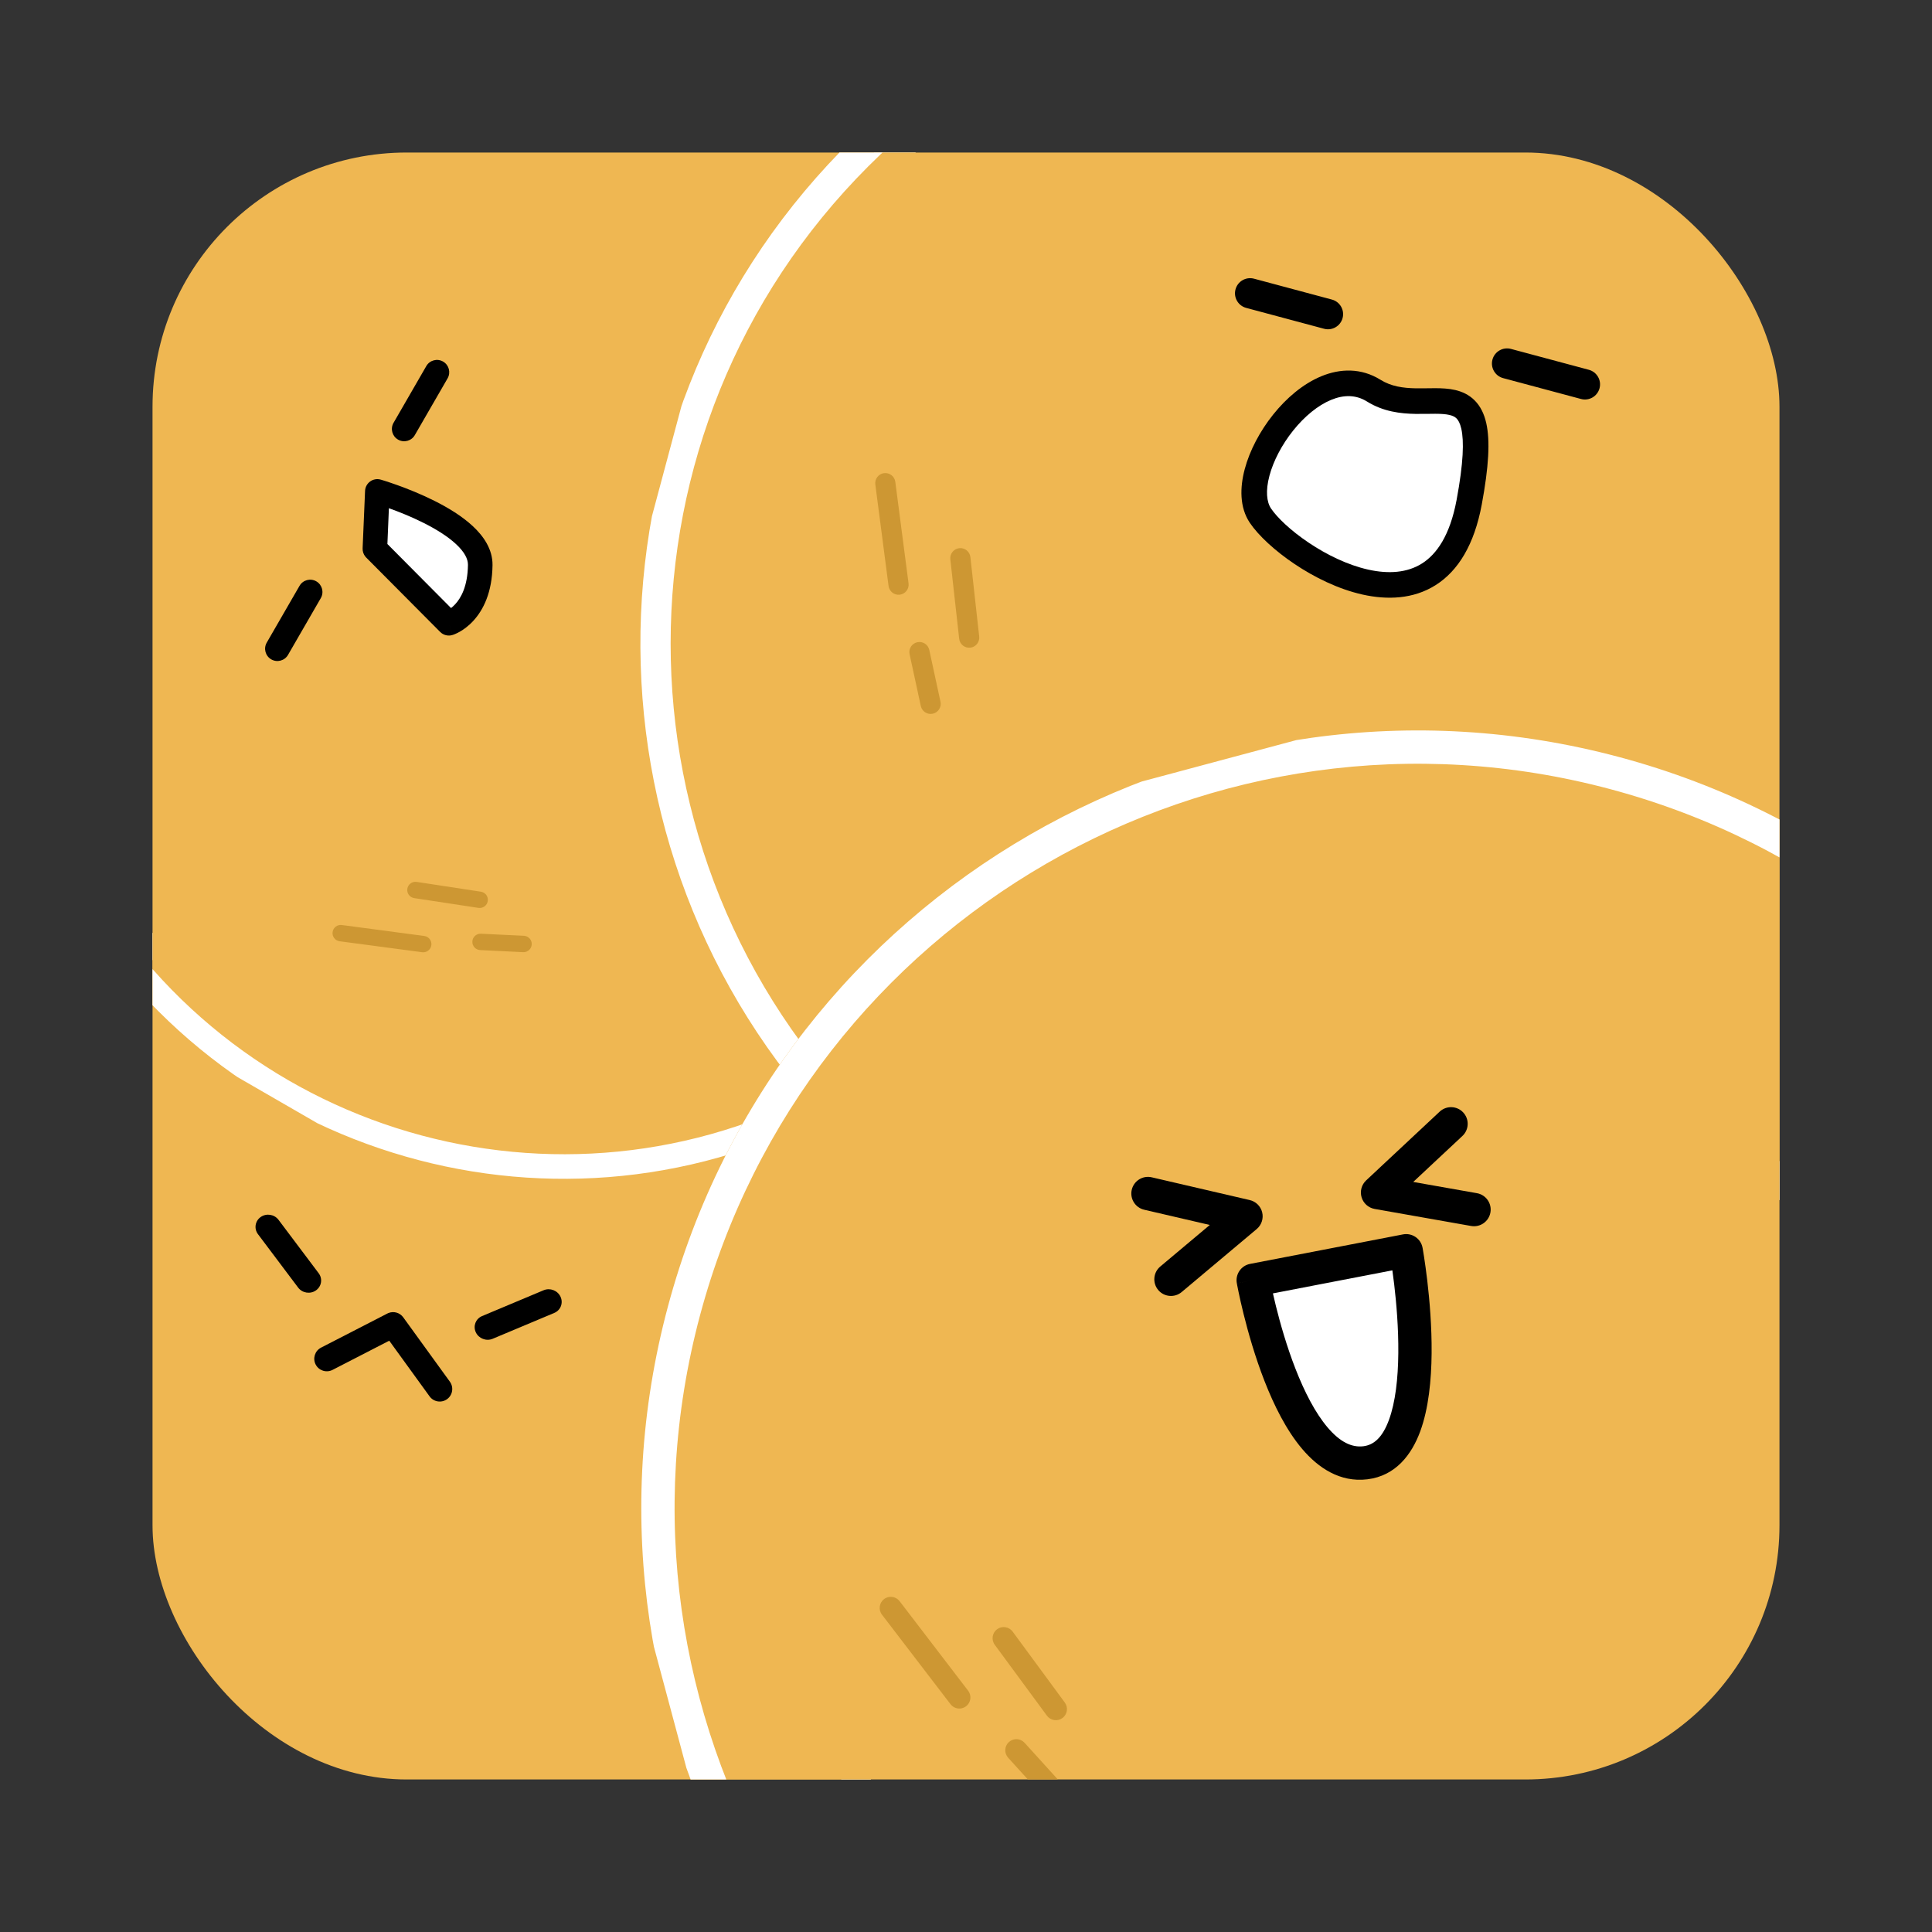 <svg width="152" height="152" viewBox="0 0 152 152" fill="none" xmlns="http://www.w3.org/2000/svg">
<rect x="0" y="0" width="152" height="152" fill="#333333" stroke="none"/>
<g clip-path="url(#clip0_542_4792)">
<g clip-path="url(#clip1_542_4792)">
<path d="M61.758 148.562C43.8 166.519 14.686 166.519 -3.271 148.562C-21.228 130.604 -21.228 101.49 -3.271 83.533C14.686 65.576 43.8 65.576 61.758 83.533C79.715 101.49 79.715 130.604 61.758 148.562Z" fill="#EFB752"/>
<path d="M-3.271 83.533C14.686 65.576 43.8 65.576 61.758 83.533C79.715 101.49 79.714 130.604 61.757 148.562C43.94 166.378 15.14 166.518 -2.848 148.979L-3.271 148.561C-21.088 130.745 -21.227 101.944 -3.688 83.956L-3.271 83.533ZM60.364 84.927C43.176 67.739 15.31 67.739 -1.877 84.927C-19.065 102.114 -19.065 129.981 -1.877 147.168C15.31 164.355 43.176 164.355 60.364 147.168C77.551 129.981 77.551 102.114 60.364 84.927Z" fill="white"/>
<path d="M23.456 101.301L20.297 97.1C19.97 96.665 20.067 96.059 20.512 95.747C20.958 95.435 21.585 95.534 21.912 95.969L25.071 100.17C25.398 100.605 25.302 101.211 24.856 101.523C24.41 101.835 23.783 101.736 23.456 101.301Z" fill="black"/>
<path d="M37.927 103.542L42.773 101.509C43.275 101.298 43.869 101.528 44.099 102.021C44.329 102.514 44.108 103.085 43.606 103.295L38.76 105.329C38.258 105.539 37.664 105.31 37.434 104.817C37.204 104.323 37.425 103.753 37.927 103.542Z" fill="black"/>
<path d="M30.557 103.303C30.973 103.135 31.456 103.27 31.724 103.639L35.393 108.703C35.712 109.144 35.614 109.76 35.173 110.079C34.732 110.398 34.116 110.3 33.797 109.859L30.624 105.48L26.161 107.777C25.677 108.026 25.083 107.835 24.834 107.351C24.585 106.867 24.776 106.274 25.259 106.025L30.475 103.341L30.557 103.303Z" fill="black"/>
</g>
<g clip-path="url(#clip2_542_4792)">
<path d="M83.402 25.08C95.857 46.653 88.466 74.239 66.892 86.694C45.319 99.149 17.733 91.758 5.278 70.184C-7.177 48.611 0.214 21.026 21.787 8.57C43.361 -3.885 70.946 3.506 83.402 25.08Z" fill="#EFB752"/>
<path d="M5.278 70.184C-7.177 48.611 0.214 21.026 21.788 8.57C43.361 -3.885 70.946 3.507 83.402 25.08C95.76 46.485 88.58 73.808 67.395 86.399L66.892 86.694C45.487 99.052 18.164 91.872 5.573 70.687L5.278 70.184ZM22.754 10.245C2.105 22.166 -4.969 48.569 6.952 69.218C18.874 89.866 45.277 96.941 65.926 85.02C86.574 73.098 93.649 46.695 81.727 26.046C69.806 5.398 43.403 -1.677 22.754 10.245Z" fill="white"/>
<path d="M25.239 47.057L22.661 51.522C22.395 51.985 21.803 52.143 21.341 51.876C20.878 51.609 20.72 51.018 20.987 50.556L23.565 46.091C23.832 45.628 24.423 45.47 24.885 45.737C25.348 46.004 25.506 46.595 25.239 47.057Z" fill="black"/>
<path d="M30.962 33.266L33.54 28.8C33.807 28.338 34.398 28.18 34.861 28.447C35.323 28.714 35.481 29.305 35.214 29.767L32.636 34.232C32.37 34.694 31.778 34.853 31.316 34.586C30.854 34.319 30.695 33.728 30.962 33.266Z" fill="black"/>
<path d="M37.801 44.725C37.752 48.573 35.332 49.308 35.332 49.308L29.514 43.455L29.705 38.936C29.705 38.936 37.845 41.292 37.801 44.725Z" fill="white"/>
<path d="M28.721 38.622C28.733 38.326 28.881 38.052 29.122 37.879C29.363 37.705 29.67 37.652 29.955 37.735L29.958 37.735C29.96 37.736 29.961 37.736 29.964 37.737C29.969 37.738 29.976 37.741 29.985 37.743C30.002 37.748 30.027 37.756 30.059 37.766C30.122 37.785 30.214 37.813 30.33 37.85C30.562 37.925 30.891 38.034 31.285 38.175C32.07 38.458 33.124 38.874 34.184 39.406C35.236 39.933 36.341 40.598 37.194 41.391C38.033 42.17 38.765 43.205 38.749 44.464C38.722 46.609 38.025 47.988 37.241 48.84C36.858 49.258 36.471 49.53 36.17 49.701C36.019 49.786 35.889 49.847 35.79 49.888C35.74 49.908 35.699 49.925 35.666 49.936C35.649 49.942 35.635 49.947 35.623 49.95C35.617 49.952 35.612 49.954 35.607 49.956C35.605 49.956 35.602 49.958 35.6 49.958C35.599 49.958 35.598 49.959 35.597 49.959L35.596 49.959C35.595 49.96 35.592 49.952 35.314 49.035L35.595 49.96C35.252 50.064 34.88 49.97 34.628 49.716L28.809 43.863L28.742 43.788C28.596 43.606 28.519 43.376 28.529 43.141L28.721 38.622ZM30.479 42.8L35.486 47.838C35.59 47.757 35.704 47.657 35.818 47.532C36.257 47.055 36.794 46.142 36.816 44.44C36.822 43.982 36.553 43.435 35.878 42.807C35.217 42.193 34.296 41.625 33.317 41.134C32.348 40.648 31.37 40.261 30.63 39.995C30.619 39.991 30.608 39.987 30.597 39.983L30.479 42.8Z" fill="black"/>
<path d="M37.163 74.072C37.18 73.717 37.482 73.442 37.838 73.46L41.221 73.624C41.577 73.641 41.851 73.944 41.834 74.299C41.816 74.655 41.514 74.929 41.158 74.912L37.775 74.747C37.419 74.729 37.146 74.427 37.163 74.072ZM32.047 69.924C32.1 69.573 32.429 69.33 32.781 69.384L37.835 70.155C38.187 70.208 38.429 70.537 38.375 70.888C38.322 71.24 37.993 71.482 37.641 71.428L32.587 70.659C32.235 70.606 31.993 70.276 32.047 69.924ZM26.168 73.331C26.215 72.978 26.538 72.729 26.891 72.776L33.382 73.638C33.735 73.686 33.983 74.01 33.936 74.363C33.889 74.715 33.565 74.963 33.213 74.916L26.722 74.054C26.369 74.007 26.121 73.683 26.168 73.331Z" fill="#CD9733"/>
</g>
<g clip-path="url(#clip3_542_4792)">
<path d="M145.112 89.875C123.441 111.546 88.306 111.546 66.636 89.875C44.965 68.205 44.965 33.07 66.636 11.399C88.306 -10.271 123.441 -10.271 145.112 11.399C166.782 33.07 166.782 68.205 145.112 89.875Z" fill="#EFB752"/>
<path d="M66.636 11.399C88.307 -10.271 123.441 -10.271 145.112 11.4C166.782 33.07 166.782 68.205 145.111 89.875C123.61 111.376 88.854 111.544 67.146 90.379L66.636 89.875C45.135 68.374 44.967 33.618 66.132 11.91L66.636 11.399ZM143.43 13.081C122.688 -7.66 89.059 -7.66 68.318 13.081C47.576 33.823 47.576 67.452 68.318 88.193C89.059 108.935 122.688 108.935 143.43 88.193C164.171 67.452 164.171 33.823 143.43 13.081Z" fill="white"/>
<path d="M104.171 25.866L98.044 24.224C97.41 24.054 97.033 23.402 97.203 22.767C97.373 22.133 98.025 21.756 98.66 21.926L104.787 23.568C105.421 23.738 105.798 24.39 105.628 25.025C105.458 25.659 104.805 26.036 104.171 25.866Z" fill="black"/>
<path d="M118.875 27.451L125.002 29.093C125.636 29.263 126.013 29.915 125.843 30.549C125.673 31.184 125.02 31.561 124.386 31.39L118.259 29.749C117.625 29.579 117.248 28.927 117.418 28.292C117.588 27.658 118.24 27.281 118.875 27.451Z" fill="black"/>
<path d="M108.081 30.735C103.291 27.757 96.837 37.123 99.167 40.572C101.497 44.021 113.372 51.402 115.586 39.518C117.801 27.634 112.353 33.391 108.081 30.735Z" fill="white"/>
<path d="M114.495 30.686C115.032 30.812 115.574 31.051 116.027 31.51C116.478 31.966 116.767 32.565 116.93 33.283C117.245 34.672 117.132 36.716 116.576 39.702C115.99 42.843 114.727 44.908 112.952 46.032C111.188 47.149 109.122 47.206 107.2 46.777C105.277 46.347 103.389 45.408 101.843 44.369C100.309 43.338 99.015 42.145 98.333 41.136C97.512 39.921 97.546 38.337 97.931 36.901C98.324 35.431 99.133 33.907 100.168 32.614C101.199 31.326 102.51 30.198 103.955 29.601C105.428 28.992 107.082 28.929 108.612 29.88C109.45 30.401 110.374 30.532 111.385 30.551C111.937 30.561 112.353 30.54 112.92 30.541C113.425 30.543 113.975 30.565 114.495 30.686ZM114.037 32.647C113.749 32.579 113.387 32.556 112.914 32.554C112.504 32.553 111.875 32.573 111.349 32.563C110.207 32.542 108.847 32.397 107.549 31.59C106.685 31.052 105.735 31.044 104.724 31.461C103.684 31.891 102.63 32.761 101.739 33.873C100.853 34.98 100.186 36.258 99.875 37.422C99.555 38.618 99.656 39.499 100 40.009C100.483 40.724 101.547 41.746 102.965 42.698C104.369 43.642 106.026 44.452 107.639 44.813C109.254 45.174 110.718 45.064 111.876 44.331C113.024 43.604 114.075 42.134 114.597 39.334C115.148 36.379 115.185 34.686 114.968 33.729C114.865 33.275 114.718 33.047 114.596 32.924C114.477 32.804 114.31 32.71 114.037 32.647Z" fill="black"/>
<path d="M72.169 50.528C72.597 50.435 73.019 50.706 73.111 51.134L73.993 55.208C74.086 55.636 73.814 56.058 73.386 56.151C72.958 56.243 72.536 55.971 72.443 55.543L71.562 51.469C71.469 51.042 71.741 50.62 72.169 50.528ZM75.469 43.127C75.904 43.079 76.296 43.393 76.345 43.828L77.038 50.079C77.087 50.514 76.773 50.906 76.338 50.955C75.903 51.003 75.511 50.689 75.463 50.254L74.767 44.003C74.719 43.568 75.033 43.176 75.469 43.127ZM69.549 37.225C69.983 37.169 70.381 37.474 70.438 37.909L71.48 45.897C71.537 46.331 71.23 46.729 70.796 46.786C70.362 46.842 69.964 46.536 69.908 46.102L68.866 38.114C68.809 37.68 69.115 37.282 69.549 37.225Z" fill="#CD9733"/>
</g>
<g clip-path="url(#clip4_542_4792)">
<path d="M170.618 134.417C161.882 167.02 128.37 186.369 95.766 177.633C63.163 168.897 43.814 135.384 52.55 102.781C61.287 70.177 94.799 50.829 127.402 59.565C160.006 68.301 179.354 101.813 170.618 134.417Z" fill="#EFB752"/>
<path d="M52.551 102.781C61.287 70.177 94.799 50.829 127.403 59.565C160.006 68.301 179.354 101.813 170.618 134.417C161.95 166.766 128.892 186.065 96.53 177.832L95.766 177.632C63.417 168.965 44.118 135.906 52.351 103.545L52.551 102.781ZM126.724 62.095C95.518 53.734 63.443 72.253 55.081 103.459C46.719 134.665 65.238 166.741 96.444 175.102C127.65 183.464 159.726 164.945 168.088 133.739C176.449 102.533 157.93 70.457 126.724 62.095Z" fill="white"/>
<path d="M113.266 87.459C113.795 86.965 114.623 86.993 115.117 87.521C115.611 88.05 115.584 88.878 115.055 89.372L111.186 92.989L116.197 93.874C116.909 94 117.385 94.68 117.259 95.392C117.133 96.104 116.453 96.58 115.741 96.454L108.149 95.113C107.66 95.026 107.263 94.671 107.122 94.195C106.981 93.719 107.12 93.205 107.483 92.866L113.266 87.459Z" fill="black"/>
<path d="M89.041 93.604C89.205 92.9 89.909 92.461 90.614 92.625L98.326 94.416C98.809 94.528 99.187 94.904 99.303 95.386C99.418 95.869 99.252 96.375 98.872 96.695L92.968 101.652C92.414 102.117 91.587 102.045 91.122 101.491C90.657 100.937 90.729 100.111 91.283 99.645L95.179 96.374L90.021 95.176C89.316 95.013 88.878 94.309 89.041 93.604Z" fill="black"/>
<path d="M110.63 98.402L98.596 100.723C98.596 100.723 101.286 115.823 107.416 115.084C113.546 114.346 110.63 98.402 110.63 98.402Z" fill="white"/>
<path d="M98.348 99.437L110.383 97.116C110.726 97.05 111.081 97.124 111.37 97.321C111.658 97.519 111.856 97.823 111.919 98.166L111.92 98.171C111.92 98.174 111.921 98.177 111.922 98.182C111.923 98.191 111.926 98.204 111.929 98.22C111.934 98.253 111.943 98.301 111.953 98.362C111.974 98.485 112.003 98.663 112.038 98.888C112.108 99.339 112.2 99.981 112.291 100.752C112.472 102.289 112.651 104.364 112.632 106.478C112.613 108.568 112.4 110.809 111.734 112.619C111.065 114.435 109.807 116.116 107.573 116.385C105.418 116.645 103.705 115.473 102.453 114C101.201 112.526 100.227 110.551 99.487 108.657C98.74 106.745 98.197 104.822 97.841 103.386C97.662 102.665 97.529 102.062 97.441 101.637C97.397 101.424 97.364 101.256 97.341 101.139C97.33 101.081 97.321 101.035 97.316 101.004C97.313 100.989 97.31 100.977 97.309 100.968C97.308 100.964 97.307 100.96 97.307 100.958C97.306 100.957 97.307 100.955 97.307 100.954C97.31 100.953 97.372 100.941 98.595 100.723L97.306 100.953C97.181 100.248 97.645 99.572 98.348 99.437ZM100.147 101.757C100.213 102.05 100.292 102.387 100.383 102.756C100.723 104.127 101.235 105.933 101.927 107.704C102.626 109.492 103.473 111.154 104.449 112.304C105.426 113.454 106.349 113.893 107.259 113.784C108.09 113.683 108.766 113.094 109.275 111.713C109.786 110.326 109.994 108.443 110.012 106.454C110.03 104.49 109.863 102.533 109.689 101.058C109.64 100.644 109.59 100.269 109.544 99.945L100.147 101.757Z" fill="black"/>
<path d="M79.375 137.055C79.733 136.731 80.285 136.758 80.609 137.115L83.693 140.515C84.017 140.872 83.99 141.424 83.633 141.748C83.275 142.072 82.723 142.045 82.399 141.688L79.315 138.288C78.992 137.931 79.018 137.379 79.375 137.055ZM78.448 128.179C78.836 127.894 79.383 127.977 79.669 128.365L83.773 133.946C84.059 134.334 83.975 134.881 83.587 135.166C83.199 135.452 82.652 135.369 82.367 134.981L78.261 129.401C77.975 129.012 78.059 128.465 78.448 128.179ZM69.551 125.81C69.934 125.517 70.482 125.589 70.776 125.972L76.168 133.017C76.461 133.4 76.388 133.949 76.006 134.242C75.623 134.535 75.075 134.462 74.782 134.079L69.389 127.034C69.096 126.651 69.168 126.103 69.551 125.81Z" fill="#CD9733"/>
</g>
</g>
<defs>
<clipPath id="clip0_542_4792">
<rect x="12" y="12" width="128" height="128" rx="20" fill="white"/>
</clipPath>
<clipPath id="clip1_542_4792">
<rect width="91.98" height="91.98" fill="white" transform="translate(-3.194 60) rotate(15)"/>
</clipPath>
<clipPath id="clip2_542_4792">
<rect width="90.225" height="90.225" fill="white" transform="translate(-17 64.137) rotate(-60)"/>
</clipPath>
<clipPath id="clip3_542_4792">
<rect width="111" height="111" fill="white" transform="translate(66.729 -17) rotate(15)"/>
</clipPath>
<clipPath id="clip4_542_4792">
<rect width="122.253" height="122.253" fill="white" transform="translate(37 75.641) rotate(-15)"/>
</clipPath>
</defs>
</svg>
